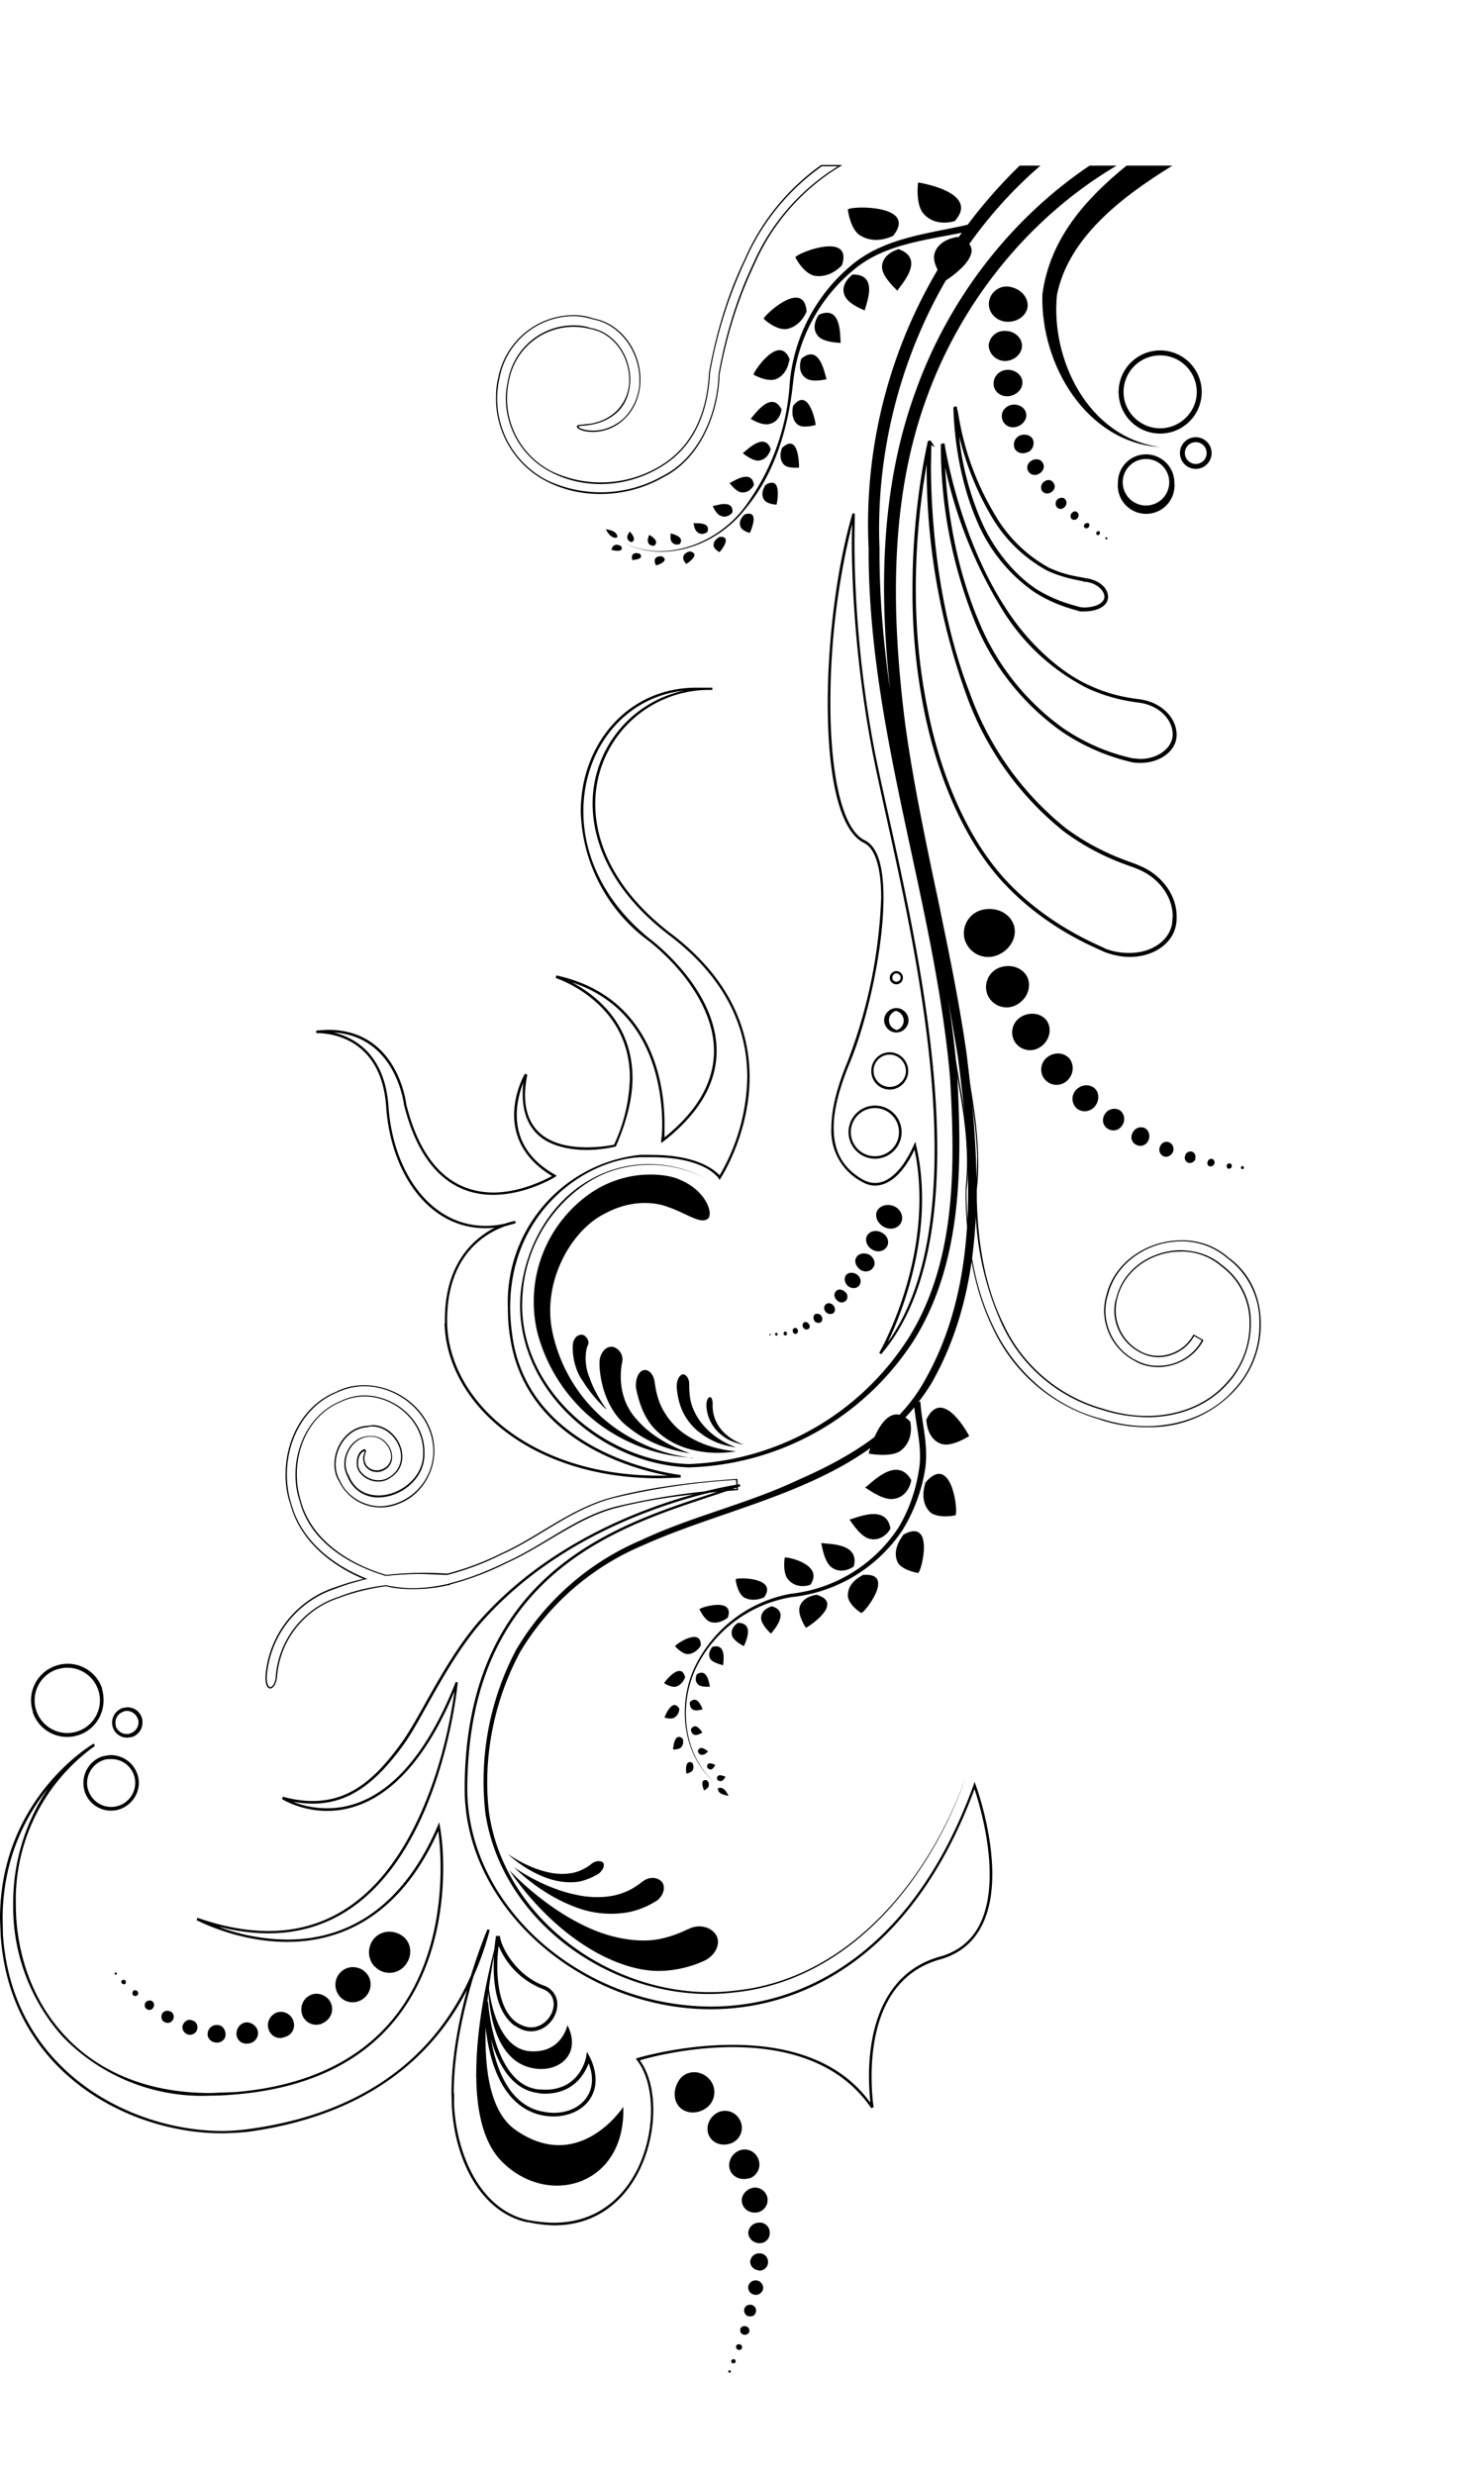 <svg xmlns="http://www.w3.org/2000/svg"
     viewBox="0 -50 450 750">
    <path d="M82 461.7c-1 0-1.5-1.4-1.5-3v-.7a30.8 30.8 0 0 1 21.2-27c2.8-1 5.7-1.9 8.5-2.5-10-4.2-19.3-11.7-22.2-22.8-1-2.8-1.4-5.8-1.4-8.9 0-10.3 5.2-20.9 15.3-25 2.7-1.4 5.6-2 8.5-2 10.7 0 21.2 8.4 21.3 19.8v.2c0 7-4.5 13.7-11 16a14 14 0 0 1-18-7.1c-1-1.6-1.3-3.3-1.3-5 0-5.6 4.1-11.3 10-11.6l1.6-.2c4.9 0 9 4.8 9 9.5 0 2.4-1 4.7-3.4 6.3a6.4 6.4 0 0 1-3.9 1.3c-3.4 0-6.5-2.6-6.5-5.2v-.2-.4c0-2.9 1.7-4 2.4-4l.3.2.1.3c0 .5-.5 1.2-.5 2.3 0 .3 0 .7.2 1.1.3 1.4 1.8 2.5 3.6 2.5.7 0 1.5-.2 2.3-.7a4 4 0 0 0 2-3.5c0-2.8-2.7-6-5.8-6h-1c-4 .3-7 4.2-7 8.2 0 1.2.3 2.5 1 3.6 1.7 4.3 5.2 6 9 6 6.4 0 13.5-5.3 13.5-12.5v-1c-.2-9.3-8.9-16.5-17.8-16.5-2.4 0-5 .6-7.2 1.7-8.6 3.5-13.3 12.7-13.3 21.9 0 2.7.4 5.4 1.2 8 3.2 11.8 14.3 19 25.9 22.5a100.7 100.7 0 0 1 18.5-.4 83 83 0 0 0 16.5-6.2c11.2-5 21-13.7 33.8-17 12.4-3.2 25-4.6 37.5-5.5h.2l.2 3.4h-.2c-12.4 1-24.9 2.3-36.8 5.4-11.7 3-21.6 11.5-33.2 16.7a87 87 0 0 1-17.2 6.5v.2h-.5a47 47 0 0 1-10.7 1.2c-2.7 0-5.5-.2-8.2-.9-4.8.7-9.6 1.8-14 3.5a27.3 27.3 0 0 0-19 24.1c-.2 1.8-1 3.3-2 3.4zm1.6-3.4a27.6 27.6 0 0 1 19.2-24.4c4.5-1.8 9.3-2.9 14.2-3.5 2.8.6 5.5.9 8.2.9 3.6 0 7.2-.5 10.7-1.3h.2v-.1c6.1-1.5 12-3.9 17.3-6.5 11.6-5.2 21.4-13.8 33.3-16.8a210 210 0 0 1 36.7-5.4l-.2-2.7A212 212 0 0 0 186 404c-12.7 3.3-22.4 12-33.7 17a82.6 82.6 0 0 1-16.7 6.3l-7.6-.3c-3.7 0-7.3.2-11 .6C105.4 424.1 94 417 90.9 405c-.9-2.6-1.3-5.4-1.3-8.1 0-9.3 4.8-18.6 13.5-22.2 2.4-1.2 5-1.8 7.4-1.8 9.1 0 18 7.3 18.2 16.8v1.1c0 7.5-7.3 13-14 13a9.8 9.8 0 0 1-9.3-6.3 8 8 0 0 1-1-3.8c0-4.2 3.1-8.3 7.4-8.5h1c3.4 0 6.1 3.3 6.1 6.3 0 1.5-.6 2.9-2 3.8-1 .6-1.8.8-2.6.8-2 0-3.6-1.3-4-2.8l-.2-1.2c0-1.2.6-2 .5-2.3-.4 0-2 .8-2 3.5V393.8c0 2.3 2.9 4.8 6.1 4.8a6 6 0 0 0 3.7-1.2 7 7 0 0 0 3.2-6c0-4.5-4-9-8.6-9.1-.5 0-1 0-1.5.2-5.7.3-9.7 5.8-9.7 11.2 0 1.7.3 3.3 1.2 4.8 2 4.9 7.3 8 12.5 8a16.8 16.8 0 0 0 15.9-16.7v-.2c-.2-11.1-10.5-19.5-21-19.5-2.8 0-5.7.7-8.4 2-9.8 4.1-15 14.5-15 24.7 0 3 .4 6 1.3 8.8 3 11.2 12.5 18.6 22.6 22.7l.6.3h-.6c-3 .8-6 1.6-9 2.8a30.4 30.4 0 0 0-21 26.7v.6c0 1.6.6 2.6 1 2.6h.1c.6 0 1.5-1.3 1.6-3zm139.6-60h.2-.2zM333.6 380.2a50.9 50.9 0 0 1-32.5-27.6c-6-12.3-8-26-8.3-39.3v-2.8c.3-3.5.5-6.8.4-10.2-.2-10.6-2.5-20.8-4.2-31.7-2.3-14-4.6-28-7.3-41.8h.2l.2-.1c2.6 13.9 5 27.9 7.3 41.8 1.7 11 4 21.2 4.2 31.8 0 3.4 0 6.7-.5 10.2v2.8c.3 13.3 2.3 27 8.3 39.1 6.2 13 18 23.8 32.3 27.5 4.6 1.5 9.7 2.4 14.8 2.3 9.6-.2 19.2-3.7 25.7-11.1a28.7 28.7 0 0 0 7.7-20.3 23.8 23.8 0 0 0-9.6-19.4 21 21 0 0 0-14.6-5.2c-9.7.2-19.4 6.4-21.8 16.5-.5 1.5-.7 3.2-.7 4.8.1 6 3.7 12 9.2 14.7 2.2 1.2 4.6 1.8 7 1.7 5.3 0 10.5-3 13-7.7l-2.3-1.3c-2.1 3.9-6.4 6.3-10.7 6.4-2 0-4-.5-5.8-1.5a14.3 14.3 0 0 1-7.7-12.3c0-1.4.1-2.8.6-4.1 2.1-8.9 10.6-14.3 19.2-14.5 4.6 0 9.2 1.3 13 4.6a21.3 21.3 0 0 1 8.6 17.3c.1 6.7-2.4 13.5-7 18.5-6.1 6.8-14.7 10-23.7 10.2-4.8 0-9.7-.7-14.3-2.2a47.8 47.8 0 0 1-30.5-26 89.8 89.8 0 0 1-8-38v-2.8c.4-3.3.5-6.6.5-10-.3-10.8-2.6-22-4.2-32.4-2.4-14-4.7-28-7.4-42a73 73 0 0 0-4-14.5c-.4-.7-.7-1-.8-1v1.1c0 2.5.9 8.3 2.2 15h-.4a123 123 0 0 1-2.3-15c0-.8 0-1.3.4-1.5h.1c.8 0 1.4 1.8 2.4 4.7 1 2.8 2 6.8 2.8 11.2 2.6 14 5 28 7.3 42 1.7 10.4 4 21.5 4.2 32.4.1 3.4 0 6.7-.4 10v2.8c.3 13 2.3 26.2 8 37.8a47.4 47.4 0 0 0 30.2 25.8c4.6 1.5 9.5 2.3 14.2 2.2 8.9-.2 17.4-3.4 23.3-10a26 26 0 0 0 7-18.3 21 21 0 0 0-8.5-17 18.3 18.3 0 0 0-12.7-4.5c-8.4.1-16.8 5.5-18.9 14.2a14 14 0 0 0 7 16c1.7 1 3.7 1.4 5.6 1.4 4.2-.1 8.4-2.5 10.4-6.3l.1-.2 3 1.7v.1c-2.6 5-8 8-13.5 8.1-2.5 0-5-.5-7.2-1.8a17.4 17.4 0 0 1-9.4-15c0-1.7.2-3.3.7-5 2.5-10.2 12.4-16.4 22.2-16.6 5.3-.2 10.6 1.5 14.8 5.2 6.6 4.7 9.7 12 9.8 19.6a29 29 0 0 1-7.8 20.6 34.8 34.8 0 0 1-26 11.2c-5.1.1-10.3-.7-15-2.3z"/>
    <path d="M339.2 68.8a12.6 12.6 0 0 1 25.2 0 12.6 12.6 0 0 1-25.2 0zm12.6 11c6.1 0 11.1-5 11.1-11a11.1 11.1 0 0 0-22.2 0c0 6 5 11 11.1 11zM339 96.2c0-4.7 3.8-8.5 8.5-8.5s8.6 3.8 8.6 8.5a8.6 8.6 0 1 1-17.1 0zm8.5 7a7 7 0 0 0 0-14.1 7 7 0 0 0 0 14.1zM357.8 87.3a4.8 4.8 0 1 1 9.6 0 4.8 4.8 0 0 1-9.6 0zm4.8 3.3a3.3 3.3 0 1 0 0-6.6 3.3 3.3 0 0 0 0 6.6zM10 468.8a11 11 0 0 1 7-14 11 11 0 0 1 14 7h-.1c.4 1.2.5 2.4.5 3.5 0 4.6-2.9 9-7.5 10.5a11 11 0 0 1-14-7zm7.3-12.9a9.9 9.9 0 0 0-6.8 9.4 9.9 9.9 0 0 0 9.9 9.9 9.9 9.9 0 0 0 9.9-9.9 9.9 9.9 0 0 0-9.9-9.9c-1 0-2 .2-3 .5zM25.7 493c-.3-1-.4-1.8-.4-2.7 0-3.5 2.2-6.8 5.7-8 1-.2 1.8-.4 2.7-.4a8.5 8.5 0 0 1 8.4 8.4c0 3.5-2.3 6.8-5.8 8l-.2-.6.2.6a8.4 8.4 0 0 1-10.6-5.3zm5.7-9.6c-3 1-5 3.9-5 7 0 .7.1 1.4.4 2.2 1 3 3.8 5 6.9 5a7.3 7.3 0 0 0 7.3-7.2 7.2 7.2 0 0 0-7.2-7.3h-.1c-.8 0-1.5 0-2.3.3zM38.5 476.6A4.5 4.5 0 0 1 34 472c0-2 1.3-3.7 3.2-4.4l1.4-.2c2 0 3.8 1.2 4.4 3.2.2.4.2 1 .2 1.4 0 2-1.2 3.7-3.1 4.4l-.2-.6.2.6-1.4.2zm-1-7.9A3.5 3.5 0 0 0 35 472l.1 1.1a3.5 3.5 0 0 0 3.3 2.4c.4 0 .8 0 1.1-.2A3.5 3.5 0 0 0 42 472c0-.4 0-.7-.2-1a3.5 3.5 0 0 0-3.3-2.5c-.3 0-.7 0-1 .2z"/>
    <path d="M160 623.5c-14.6-3.1-22.2-19.5-23-35.4l-.1-3.8c0-11 2.3-22.2 4.7-31.2-17 33-49.2 40.6-66.7 43-2.4.2-5 .4-7.7.4-28.1 0-64.2-18.5-67-60l-.2-5c0-36.7 28.3-53 28.4-53.1l.4.7a57.3 57.3 0 0 0-24 48c0 28.6 18.8 57.2 59 57.2l7.8-.3c55-4.8 62-46.7 62-68a87 87 0 0 0-.7-11.1c-12 26.8-30.5 33.6-45.8 33.6-15.3 0-27.4-6.6-27.5-6.6l.3-.7c8 2.8 15.1 4 21.5 4 25 0 39-18.7 47-37.6 6.2-14.5 8.6-29 9.4-35-12.4 29.7-27.7 36.2-38.6 36.2-8.1 0-13.7-3.6-13.7-3.6l.3-.7c3.2.9 6.2 1.3 9 1.3 11 0 18.9-6.3 27.2-18 5.6-7.8 13.2-25.2 23.7-37 30.9-34.6 78.6-41 78.6-41l.2.6c-26.4 9.9-82.6 19.4-82.8 91.7 0 18 8.9 34.6 22.5 46.6a78.8 78.8 0 0 0 51.3 19.4c30.2 0 62-18.4 79.7-67.1l.3-1 .4 1s5 13.5 5 27c0 11-3.4 22.3-15.8 25.8-18 5-20.8 23.8-20.8 35.5 0 5.4.6 9.3.6 9.3h-.4l.3-.2-.3.2h.4l-.7.3c-10-14.7-27.1-18.5-42-18.5-13.8 0-25.6 3.2-28.2 4 2.7 3.6 4.1 9 4.1 15 0 15.6-9.3 35-30.1 35a39 39 0 0 1-8-1zm-22.3-39.2v3.8c.9 15.7 8.4 31.7 22.4 34.7 2.8.5 5.4.8 7.9.8 20.3 0 29.4-18.8 29.4-34.1 0-6.2-1.5-11.7-4.3-15.2l-.3-.4.5-.2s13.2-4 28.8-4c14.7 0 31.6 3.5 41.8 17.5-.1-1.7-.4-4.5-.4-8 0-11.7 3-31 21.4-36.2 12-3.3 15.2-14 15.2-25 0-11.2-3.5-22.5-4.6-25.8-17.8 48.2-49.7 66.7-80 66.7-38.6 0-74.5-30.2-74.6-66.7v-.2c.2-69 51.3-81.3 79-90.7-4.9 1-13.2 3-23 6.7-15.8 5.9-35.3 16.1-50.6 33.3-10.4 11.7-18 29-23.6 37-8.4 11.7-16.6 18.3-27.9 18.3-1.9 0-4-.2-6-.6l.8.3c2.3.9 5.7 1.7 9.6 1.7 10.9 0 26.4-6.5 39-38.3l.6.2s-1.7 19-9.7 38c-8 19-22.3 38-47.7 38-4.6 0-9.6-.6-15-2l1.5.6a61.2 61.2 0 0 0 19.2 3.3c15.3 0 33.7-6.8 45.6-34.4l.5-1.2.2 1.3s1 5 1 12.4c0 21.5-7.3 64-62.7 68.8a93 93 0 0 1-8 .4 58.7 58.7 0 0 1-45-18.2A59 59 0 0 1 4 527.2a62 62 0 0 1 11.1-36l-.3.5c-7 8.6-14 21.7-14 39.8l.1 4.9c2.8 41 38.5 59.3 66.3 59.4 2.6 0 5.2-.2 7.6-.5 18.2-2.4 52-10.4 68-46.6 2.6-8.4 5-14 5-14l.7.2c-1.3 5-3 9.7-4.9 14-2.9 9.6-6 22.7-6 35.4zM28.7 479z"/>
    <path d="M189 588.5c.8 23.8-22.7 30.7-36.8 16.6-16.8-16.8-1.2-68.3-1.2-68.3s-11.3 46.8 5.2 58.6c19.4 13.7 32.8-6.9 32.8-6.9z"/>
    <path d="M163.7 590.9c-16.1-4.1-16.8-28.3-16.8-33.3v-1h1.1s.4 6.4 2.5 12.9c2.2 6.5 6 13 12.8 13.7l2 .1c10.7 0 12.4-9.8 12.4-9.8l.3-1.7.8 1.5c1.3 2.6 1.8 5 1.8 7 0 6.8-5.7 11-12.6 11.1a18 18 0 0 1-4.3-.5zm.3-1.1c1.3.3 2.7.5 4 .5 6.4 0 11.5-4 11.5-10 0-1.5-.3-3.2-1-5-1.1 2.9-4.3 9.1-13.1 9.2-.7 0-1.5 0-2.2-.2-8.2-1-12.3-9.1-14.3-16.3 1.5 8.7 5.3 19.5 15 21.8z"/>
    <path d="M172 563.6c4.7 9.1-2.9 15.1-11.2 13-13.6-3.3-12.8-26.3-12.8-26.3s1.2 20 12.3 21.3c10.1 1 11.8-8 11.8-8z"/>
    <path d="M156.2 564c-5.4-3.8-6.5-11.8-6.5-18.2 0-5 .7-9 .7-9.1h1.2c.2 3.1 4.7 11.8 13.2 15a6 6 0 0 1 4.2 5.7c0 4-3.3 8.1-7.9 8.2-1.6 0-3.2-.5-4.9-1.7zm-5.4-18.2c0 6.3 1.2 14 6 17.2 1.6 1 3 1.4 4.3 1.4 3.8 0 6.8-3.7 6.8-7 0-2-1-3.8-3.5-4.7a23.8 23.8 0 0 1-13.2-13c-.2 1.6-.4 3.7-.4 6.1zm-.4-9h.6-.6zM342.6 240c-2.4 0-5-.5-7.7-1.5-2.1-1.1-16.6-6.5-29.4-19.7-13-13.2-21.5-34-25.5-54.6a183.2 183.2 0 0 1-3.3-35.8c0-24.5 4.3-43 4.6-44.4v-.1-.1l.2-.2.4-.1c.2 0 .3 0 .4.2l1.2 1.8-1.1-.6v1l-.1 5c0 13 1.3 42.3 11.8 69.2a92.2 92.2 0 0 0 29.1 40.9c11 8.1 20.4 10.3 22.2 11.3 6.4 2.5 11.4 8.6 11.4 15.4 0 .8 0 1.7-.2 2.6-1 5.7-6.9 9.7-14 9.7zM280 96.9a220 220 0 0 0-2.3 31.5c0 11 .9 23.1 3.4 35.6 3.9 20.5 12.4 41 25.1 54 12.7 13 26.8 18.3 29 19.5 2.6 1 5 1.3 7.3 1.3 6.7 0 12-3.7 12.9-8.8l.2-2.3c0-6.3-4.6-12-10.8-14.4-1.5-.8-11.3-3.2-22.3-11.4a93.3 93.3 0 0 1-29.5-41.4 202.5 202.5 0 0 1-12-69.6v-.3l-1 6.3z"/>
    <path d="M343.2 181c-1.7-.5-11-2.3-21.4-9.4a75.6 75.6 0 0 1-26-32.7 142.3 142.3 0 0 1-10.5-53V85v-.2-.1l.2-.2h.1v-.1H286.4v.2h.1V85c.2 1 4.4 27.7 18.4 49.2 7 11 16.8 19.6 25.2 23.4 8.5 4 15.1 4.1 16.5 4.5 5.3 1 10 5 10.2 10.4v.2c0 4.7-4.8 8.5-11 8.5-.8 0-1.6 0-2.5-.2zm-46.3-42.5a74.6 74.6 0 0 0 25.5 32.2c10.3 7 19.4 8.7 21 9.1l2.3.2c5.8 0 9.9-3.6 9.9-7.4v-.1c-.1-4.8-4.4-8.5-9.3-9.4-1.1-.3-8.1-.6-16.7-4.6a64.3 64.3 0 0 1-25.7-23.8 137.6 137.6 0 0 1-17.3-43.1c.5 9.7 2.4 28.4 10.3 46.9zm-10.7-54zm.2.2v0zm0-.1z"/>
    <path d="M327.3 135.2h-.1c-1-.4-6.9-1.5-13.6-5.8a49.4 49.4 0 0 1-17-20.7c-7.4-16.6-7.4-33.9-7.5-35v-.1l.1-.2.2-.1.3-.2.4.2.1.1v.5l.2.6.4 2.2a84.7 84.7 0 0 0 10.9 29.3A42.7 42.7 0 0 0 318 122c5.5 2.6 9.8 2.8 11 3.2 3.8.4 7 2.7 7 5.7 0 2.8-3.3 4.4-7.3 4.4h-1.4zm1.4-1.1c1.9 0 3.5-.4 4.6-1 1-.6 1.6-1.4 1.6-2.2 0-2.1-2.7-4.4-6-4.6h-.2c-.5-.4-5.4-.7-11.2-3.4a43.8 43.8 0 0 1-16.8-16.3 88.4 88.4 0 0 1-9.8-24.3l.2 2.3a88 88 0 0 0 6.6 23.6c3.7 8.4 10 16 16.5 20.3 6.4 4 12 5 13.3 5.5l1.2.1zm-39-60.4zm0 0zm.5-.2zM154.4 516.7s10.8 11.9 25.2 18c7 3 14.5 4 20 3 5.3-1 8.7-3 9.4-3.2 2.7-1.3 6.2-.8 8 1.7 1.7 2.4.3 6.3-3.6 8.1-1 .4-6.4 3-13.8 3-7.3 0-15.6-3.3-22.6-7.9-14.2-9.2-22.6-22.8-22.6-22.7z"/>
    <path d="M155.8 515.8c-.1 0 8.9 6.5 19.3 8.5 5.2 1.1 10.4.7 13.9-.7 3.5-1.3 5.5-3.2 6-3.5 1.6-1.2 4-1.4 5.5 0 1.4 1.3 1 4.1-1.3 5.9-.6.3-3.7 2.5-8.6 3.5a30 30 0 0 1-16.5-1.7c-10.8-4.1-18.3-12-18.3-12z"/>
    <path d="M153.6 511.6s5.8 4.3 12.6 5.8c3.4.8 6.8.6 9.2-.3 2.4-.9 3.8-2.1 4-2.3 1.2-.9 2.6-1 3.4-.4.7.7.2 2.2-1.2 3.4-.4.2-2.3 1.5-5.4 2.3-3 .7-7 .3-10.5-1-7-2.5-12-7.5-12-7.5zM223.2 389.8c.1 0-8.4-.3-15.4-5.1-3.6-2.4-6.3-6-7.7-9.4-1.3-3.3-1.5-6.1-1.6-6.6-.3-2-1.6-3.7-3.2-3.5-1.6.2-2.8 2.8-2.4 5.7.2.7.9 5 3.2 8.9 2.3 4 6.3 6.9 10.4 8.5 8.4 3.3 16.8 1.5 16.7 1.5z"/>
    <path d="M223.2 388.6s-5.6-1.7-9.7-6.4c-2.1-2.3-3.6-5.3-4.1-7.8-.5-2.6-.4-4.5-.4-4.9 0-1.5-.7-2.8-1.7-3-1-.1-2.1 1.4-2.1 3.5 0 .5.1 3.1 1.2 6.3 1.1 3.1 3.4 6.2 6 8 5.1 4 10.8 4.3 10.8 4.3z"/>
    <path d="M225.6 387.8s-3.6-1-6.4-4a11.6 11.6 0 0 1-2.8-5.1c-.4-1.7-.3-3-.3-3.3 0-1-.3-2-.8-2-.6 0-1 1-1.1 2.2a11.8 11.8 0 0 0 4.5 9.2c3.2 2.7 7 3 7 3zM277.1 375c.5 6.6 2.5 13 1.7 19.5-.9 6.5-3 12.9-6.4 18.5a44.9 44.9 0 0 1-32.6 20 40.2 40.2 0 0 0-29.3 22.6c-5.2 11.5-3.4 26.5 6.4 34.8-9.6-8.4-11.2-23.3-6-34.6a39.5 39.5 0 0 1 29.2-21.8 46.2 46.2 0 0 0 33.5-20.2 50.2 50.2 0 0 0 7-19c.9-7.5-1.1-13.3-1.5-20"/>
    <path d="M276 380.8s1.5 5.7-3.1 9c-3.2 2-9.5.7-9.5.7s4.6-17.9 12.6-9.7zM276.3 398.5c.1 0-.7 5.6-6 5.8-3.4 0-8.1-3.7-8.1-3.6.2 1 9.3-10.6 14.1-2.2zM270 413.2c.2 0-2.4 4.5-6.8 3-3-1.2-5.6-5.9-5.7-5.8-.3.9 11.2-5.6 12.5 2.8zM258.9 424.7c.1 0-3.8 2.9-7.1 0-2.2-2.2-2.7-7.2-2.8-7.2-.3.7 12-.8 9.9 7.2zM245.7 430.3s-3.9 1.5-6.6-1.5c-1.9-2-1.2-6.8-1.1-6.8 1-.2 12 2.2 7.7 8.3zM231.7 434.1s-3.2 1.6-6.1 0c-2-1.3-2.6-5.4-2.5-5.5.2-.6 13-.7 8.6 5.5zM220.7 440.2s-2.3 2.1-5.1 1.4c-2-.5-3.5-3.9-3.5-3.9 0-.5 10.8-3.9 8.6 2.5zM212.5 448.7s-1.3 2.4-3.9 2.6c-1.8 0-3.9-2.4-3.9-2.4-.1-.4 8-6 7.8-.2zM207.8 458.1s-.6 2.3-2.7 3c-1.4.5-3.7-1-3.7-1 0-.3 5-6.7 6.3-2zM206 467.7s.1 1.9-1.5 2.8c-1 .7-3 0-3 0 0-.1 2.3-6.1 4.4-2.8zM207 476.9s.6 1.4-.4 2.6c-.8.8-2.5.7-2.5.7 0-.1.3-5.5 2.9-3.3zM209.9 484.2s.7 1.1.2 2.2c-.4.8-1.9 1.1-1.9 1.1-.2 0-.7-4.5 1.7-3.3zM214.3 489.5s.9.6.6 1.8c-.2.7-1.4 1.3-1.4 1.3s-1.6-3.6.8-3.1zM280.9 380.2s0 5.9 4.6 7.4c3.2 1 8.4-2.4 8.4-2.4s-8-15.4-13-5zM280.7 399.1c0 .1-2.1 5.3 1 8.8 2 2.5 8 1.4 8 1.3 1-.5-1-19.2-9-10zM274 415c0 .2-3.5 4-2 8 .9 2.8 6.3 3.7 6.4 3.7 1-.2 5.2-17-4.5-11.6zM261.6 427.3c0 .2-4.4 1.9-4.5 6-.2 2.8 4 5.6 4.1 5.5.8.2 10.8-12.5.4-11.5zM247.6 433.3s-4.5.5-5.2 4c-.4 2.4 1.9 6 2 6 .3 0 12-7.5 3.2-10zM234 436.8c.1 0-3.4.8-3.2 3.8.2 2 3 4.5 3 4.5-.4.2 6.5-6.5.3-8.3zM223.8 441.8s-2.6 1.5-1.8 4c.6 1.6 3.6 3.1 3.6 3.1-.3.2 3.9-7-1.8-7.1zM216 449.1s-1.8 2-.5 3.8c1 1.2 3.8 1.7 3.8 1.8-.2.1 1.5-7-3.3-5.6zM211.3 457.4s-1 2 .5 3.2c1 .8 3.5.5 3.5.6-.2.1-.4-6-4-3.8zM209.2 465.8s-.3 1.8 1.1 2.4c1 .4 2.8-.2 2.8-.2-.2 0-1.4-4.6-3.9-2.2zM209.5 474.1s0 1.5 1.3 1.7c1 .1 2.2-.8 2.2-.8-.1.1-2-3.5-3.5-.9zM211.6 480.8s.4 1.2 1.4 1c.8 0 1.7-1 1.7-1s-2.6-2.4-3.1 0zM214.4 485.5s.5 1 1.4.7c.5-.2 1.1-1.3 1.1-1.3s-2.5-1.5-2.5.6zM217.4 489.1s.5 1 1.5.6c.6-.2 1.1-1.3 1.1-1.3 0 .2-2.6-1.4-2.6.7zM217.7 492s.7-.6 1.8.2c.7.5 1.4 2 1.4 2s-3.5-.3-3.2-2.3z"/>
    <path d="M295.6 17.6c-13 3.2-27.4 4-37.9 13.2a52.5 52.5 0 0 0-18.2 34.9 70.1 70.1 0 0 1-13.8 38.1c-8.2 10.9-24.3 17.3-37.3 10.3 13 7.2 29.3 1 37.7-10 9-10.7 13-24.8 14.4-38.3A51.3 51.3 0 0 1 258.6 32c10.1-8.7 24.1-9.3 37.4-12.4M289.5 17s-5.8 2-9.5-2.3c-2.5-3-1.6-9.4-1.6-9.4s19 2.9 11.1 11.7zM270.8 21.5c-.2 0-5 2.7-9.7 0-3.3-1.7-4-8-4-8 .5-1.1 21.5-1.7 13.7 8zM255.3 30.4s-3.4 3.9-8.1 3.2c-3.4-.5-6-5.5-6-5.6 0-1.1 17.6-8.2 14.1 2.4z"/>
    <path d="M244.6 44.4s-1.7 4.5-6 5.3c-3.2.5-7-3-7-3.1-.3-.7 12.2-12.5 13-2.2zM239.4 59c-.1 0-.4 4.4-4.1 5.9-2.6 1-6.8-1.3-6.8-1.4-.3-.3 7.8-12.9 11-4.5zM237 73.9s-.2 3.8-3.7 4.6c-2.3.6-5.7-1.6-5.7-1.6.2.3 6-9.2 9.3-3zM233.7 86.1s-.7 3.3-3.8 3.5c-2 0-4.7-2.3-4.7-2.3.2.3 6.5-7 8.5-1.2zM228.6 97s-1.2 2.6-3.9 2.2c-1.7-.3-3.5-2.9-3.5-2.8 0 .3 6.7-4.8 7.4.5zM222.1 105.3s-1.5 2-3.6 1c-1.4-.5-2.4-3-2.4-3 0 .4 6.4-2.5 6 2zM214.5 111.2s-1.5 1.3-3 .1c-1-.7-1.2-2.8-1.2-2.8 0 .3 5.4-.7 4.2 2.7zM206 114.9c.1 0-1.5.6-2.4-.8-.5-.8-.2-2.5-.2-2.5-.1.2 4.5.8 2.7 3.3zM198.3 115.4s-1.5.1-1.8-1.1c-.3-.9.4-2.2.4-2.2s3.5 1.9 1.4 3.3zM191.4 114.3s-1.2-.4-1.2-1.5c0-.8.8-1.7.8-1.7s2.5 2.6.4 3.2zM290.5 21.8s-6 .5-7.2 5.3c-.7 3.3 3.2 8.1 3.2 8.1s15.2-9.4 4-13.4zM272.5 25.5s-5.5 1.4-5 6c.5 3 4.8 6.7 4.7 6.7-.9-.1 9.5-9.4.3-12.7zM258.5 33.2c.1 0-4.2 2.9-2.2 6.7 1.3 2.5 6 4.2 6 4.2-.7.2 5.2-11.1-3.8-10.9zM248.3 45.4s-2.9 3.8 0 6.7c2 1.8 6.7 1.8 6.7 1.8-.5.3 1-12-6.7-8.5zM243 58.7s-1.6 4 1.5 6c2 1.3 6.2.2 6.2.2-.4.2-1.6-11.3-7.7-6.2zM240.5 73s-1 3.7 1.3 5.6c1.6 1.4 5.5.2 5.5.2.2-.2-2-12-6.8-5.8zM237.2 85.6s-1.4 3 .4 5.1c1.1 1.4 4.7 1 4.7 1 0-.2.1-10.7-5-6.1zM232.2 96.9s-1.8 2.3-.6 4.4c.8 1.5 3.9 1.7 3.9 1.6 0-.1 2-9-3.3-6zM225.8 105.9s-2 1.6-1.3 3.6c.4 1.4 2.8 2 2.9 2 0-.1 3.4-7.2-1.6-5.6zM218.2 112.7s-2 1-1.8 2.6c0 1.1 1.8 2.1 1.8 2 .1 0 4.2-4.9 0-4.6zM209.2 117.1s-1.7.3-2 1.6c-.3 1 .9 2.2.9 2.2.1 0 4.7-3 1.1-3.8zM200.7 118.6s-1.5-.2-2 .7c-.5.7.2 2 .2 2 0 .2 4.5-1.3 1.8-2.7zM193.9 117.8s-1.3-.5-2 .2c-.5.5-.2 1.7-.2 1.7s4.1-.1 2.2-2zM188.4 115.6s-1-.8-2-.4c-.7.2-1 1.4-1 1.4 0 .1 4 1.1 3-1zM187.2 112.8s-.7.6-2-.4c-.8-.6-1.5-2-1.5-2s3.6.3 3.5 2.4z"/>

    <path d="M266.6 360s12.2-21 12.2-46.6c0-5-.4-10-1.5-15-1.3 2.9-5.5 10.8-11.9 10.9-1.4 0-2.8-.4-4.3-1.3a17.4 17.4 0 0 1-9-16.2c0-5.3 1.5-11.8 4.8-19.8a153.2 153.2 0 0 0 10.3-50c0-8.4-1.6-14.9-5.3-16.6-7.8-4-10.9-21.5-10.9-42.2 0-19.5 2.8-41.6 7.5-57.6h.7l-.1 8.3c0 11.8.8 35.2 5.8 62 4.7 25 19.3 77.4 19.3 122.5 0 24.6-4.3 47.1-17 62l-.6-.4zm11.2-62.9c1.3 5.5 1.8 11 1.8 16.3 0 19.4-7 36.3-10.4 43.4 10.5-14.6 14.2-35.6 14.2-58.4 0-45-14.5-97.2-19.2-122.4-5-26.9-5.9-50.3-5.9-62.1l.1-5.1a225.8 225.8 0 0 0-6.6 54.3c0 20.7 3.3 38.2 10.5 41.6 4.2 2.1 5.6 8.8 5.6 17.4 0 15.6-5 37.6-10.3 50.2-3.3 8-4.8 14.3-4.8 19.5 0 7.4 3 12.3 8.7 15.6 1.4.8 2.7 1.1 3.9 1.1 3.5 0 6.4-2.8 8.5-5.7 2-2.9 3.2-5.8 3.2-5.8l.5-1 .2 1.1z"/>

    <path d="M257.3 293.1a8 8 0 0 1 16.1 0 8 8 0 0 1-16.1 0zm8 7.3a7.3 7.3 0 0 0 0-14.6 7.3 7.3 0 0 0 0 14.6z"/>

    <path d="M264.2 274.6c0-3.2 2.5-5.7 5.6-5.7 3 0 5.6 2.5 5.6 5.7 0 3-2.5 5.6-5.6 5.6a5.6 5.6 0 0 1-5.6-5.6zm5.6 4.8c2.7 0 4.9-2.2 4.9-4.8 0-2.7-2.2-5-5-5a4.9 4.9 0 0 0-4.8 5c0 2.6 2.2 4.8 4.9 4.8z"/>

    <path d="M268.1 259.2c0-2 1.7-3.7 3.7-3.7s3.7 1.7 3.7 3.7-1.7 3.7-3.7 3.7-3.7-1.7-3.7-3.7zm3.7 3a3 3 0 0 0 0-5.8v-.1a3 3 0 0 0 0 5.8z"/>

    <path d="M269.8 246.3c0-1.1 1-2 2-2a2 2 0 0 1 0 4 2 2 0 0 1-2-2zm2 1.2c.7 0 1.3-.5 1.3-1.2s-.6-1.3-1.3-1.3c-.7 0-1.2.6-1.2 1.3 0 .7.5 1.2 1.2 1.2z"/>

    <path d="M134.9 351v-1c0-17.4 9-24.8 15.2-28-1 .2-2 .2-3 .2-17 0-28.6-16.5-30-36.8-1.5-21.5-18-22.3-20.8-22.3h-.4v-.8l3.6-.2c21.3 0 23.7 22.6 23.7 22.6 5.4 21.4 16.5 26.6 26.3 26.7 8.4 0 15.8-3.9 17.9-5-9-5.4-11.5-12.5-11.5-18.5 0-7 3.2-12.4 3.3-12.5l.7.3a33 33 0 0 0-.7 6c0 13.5 10.6 16 18.7 16a42 42 0 0 0 8.3-.8 50.4 50.4 0 0 0 4.8-20.3c0-23-22.4-30.2-22.5-30.2l.2-.8c29.8 6.5 32.9 34.2 32.8 45.3v3.8c11.2-9 15-18 15-26.2 0-9.3-5-17.7-10-23.8-5-6-10-9.7-10-9.7a50.3 50.3 0 0 1-20.4-39.1c0-20.1 14-37.5 35.1-37.5H216v.7a34.5 34.5 0 0 0-35.5 34.5c0 12.6 6.6 26.8 22.8 39.2 18.7 14.1 24 30.1 24 43.6 0 17.4-8.8 30.7-8.8 30.7l-.3.5-.3-.5s-.2-.4-.9-1c-.6-.6-1.6-1.4-3.1-2.2-3-1.6-8.1-3.2-16.3-3.2H194c-17.3 1-39.3 17.1-39.3 45.5 0 3.1.3 6.3.8 9.6 5.9 36.3 50.8 41.2 50.9 41.2v.8l-6.6.2c-39.4 0-64.4-23.1-65-47zm.7-1v1c.5 23.3 25 46.2 64.2 46.2h2.8c-10.9-2-42.8-10.7-47.8-41.2-.6-3.4-.8-6.7-.8-9.8a44.9 44.9 0 0 1 40-46.2 68 68 0 0 1 3.6 0c14 0 19.2 4.7 20.6 6.2a60.6 60.6 0 0 0 8.4-29.8c0-13.3-5.2-29-23.7-43-16.4-12.5-23.2-27-23.2-39.8a35 35 0 0 1 27.7-34.3c-18.4 2-30.5 18-30.5 36.6 0 13 6 27.2 20 38.5 0 0 20.4 14.9 20.4 34.1 0 8.7-4.2 18.1-16.1 27.4l-.7.5v-.9s.3-1.7.3-4.6c0-10.4-2.7-35.1-27.4-43.2 6.7 3.5 18.3 12 18.4 28.9 0 5.8-1.5 12.7-5 20.7l-.1.2h-.2s-3.8 1-8.6 1c-4 0-9-.7-12.8-3.1-3.8-2.4-6.6-6.7-6.6-13.7 0-1.1 0-2.3.2-3.6-.9 2.2-2 5.8-2 9.8 0 6 2.4 12.9 11.6 18.1l.5.3-.5.4s-8.7 5.4-18.8 5.4c-10.1 0-21.6-5.6-27-27.3 0 0-2.3-20.7-21.3-21.9 6.1 1.5 15.5 6.4 16.6 22.4 1.4 20.1 12.9 36.2 29.4 36.2 1.9 0 3.9-.2 6-.7 1.8-.6 3-.8 3-.8l.2.7-3.2.9c-5.7 2-17.6 8.5-17.6 28.4zm82.6-43.1l.3-.2-.3.2z"/>

    <path d="M210 391.8c.1-.3-8 .4-19-4.7a50.7 50.7 0 0 1-28-33.1 40 40 0 0 1 16.5-42.7c12.2-8 24.4-4.9 26.1-4 8.9 3.4 11 11.2 8.8 12.2-2.2 1.4-6.5-1.9-11.8-3.7-1-.4-9-3.5-19.2 2-10 4.9-18.9 20.2-16 35.3a47.9 47.9 0 0 0 24.2 32.8c10.3 5.7 18.5 5.7 18.4 6z"/>

    <path d="M209.2 390.4c.2 0-10-.9-18.3-7.6-9.3-6.7-9.4-20.1-9-21 .5-2.5 2.3-4 4.1-3.6a4 4 0 0 1 2.7 4.5c-.2.7-2.3 10.4 4.5 17.6 6.3 7.3 16.2 10.1 16 10.1z"/>

    <path d="M183.7 377s-4-3.6-7-8.5c-3.4-4.6-3.4-11.7-2.6-12.4.6-1.5 2.2-2 3.2-1.3 1 .8 1.4 2 1 2.8-.3.2-1.7 4.8.5 10 1.7 5 5 9.3 5 9.3z"/>

    <path d="M214.7 588.4c-2.6 2.3-6.2 2.3-8.3.5-2.2-2-2.4-5.4-.6-8.3 1.8-3 6-3.5 8.8-1a5.9 5.9 0 0 1 .1 8.8zM222.4 599.2c-2.6 1.4-5.6.7-7-1.3-1.5-2.1-1-5.2 1.2-7a5 5 0 0 1 7.4 1 5 5 0 0 1-1.6 7.3zM227.2 610.1c-2.5.8-5-.3-5.8-2.4-.8-2 .1-4.6 2.4-5.8a4.4 4.4 0 0 1 6.1 2.3c1.1 2.5-.3 5.2-2.7 6zM229.5 620.5c-2.2.3-4.1-1-4.5-3-.4-1.8.9-3.8 3-4.4 2-.6 4.2.7 4.7 2.9.4 2.2-1.1 4.2-3.2 4.5zM230.2 629.8c-1.7 0-3.2-1.4-3.3-3 0-1.6 1.2-3 3-3.2a3 3 0 0 1 3.5 3 3 3 0 0 1-3.2 3.2zM230 638c-1.5-.1-2.6-1.4-2.5-2.7a2.7 2.7 0 0 1 2.9-2.4c1.5 0 2.6 1.3 2.5 2.8a2.6 2.6 0 0 1-2.9 2.4zM228.7 645.4c-1.2-.2-2-1.4-1.8-2.5.2-1.1 1.3-2 2.6-1.8 1.2.2 2.1 1.4 1.9 2.6-.3 1.2-1.5 2-2.7 1.7zM227 652c-1-.3-1.5-1.3-1.3-2.2.2-1 1.2-1.5 2.2-1.3 1 .3 1.6 1.2 1.3 2.2-.2 1-1.2 1.5-2.2 1.2zM225.4 657.5c-.7-.2-1.1-1-.9-1.7.2-.7 1-1 1.7-.8.8.2 1.2 1 1 1.7-.3.7-1 1-1.8.8zM223.8 662.1a1 1 0 0 1-.6-1.1c.2-.5.7-.7 1.2-.5.5.1.7.7.6 1.1-.2.5-.7.7-1.2.5zM222.2 666.2a.6.6 0 0 1-.4-.9c.2-.3.6-.4.9-.3.3.2.5.5.3.8-.1.4-.5.5-.8.4zM221 669c-.1-.1-.2-.3-.1-.5 0-.2.3-.2.5-.1.2 0 .2.3.2.5-.1.1-.3.2-.5.1z"/>

    <path d="M302.1 239.6c-4 1.4-8.4-.8-9.6-5a7.3 7.3 0 0 1 6-9c4.2-.7 8 1.5 9 5 1 3.6-1.4 7.6-5.4 9zM308.1 254.6a6.3 6.3 0 0 1-8.6-3 6.3 6.3 0 0 1 3.7-8.4c3.5-1.2 7.1.2 8.4 3.1 1.2 3-.2 6.6-3.5 8.3zM315.6 267.2a5.5 5.5 0 0 1-7.9-1.5 5.5 5.5 0 0 1 2.2-7.7c2.8-1.5 6.2-.8 7.7 1.6 1.4 2.4.6 5.8-2 7.6zM323.6 277.5a4.7 4.7 0 0 1-6.8-.4 4.7 4.7 0 0 1 .9-6.8c2.2-1.6 5-1.3 6.6.5 1.5 2 1.3 4.8-.7 6.7zM332 285.3c-1.4 1.7-4 2-5.6.5a3.9 3.9 0 0 1 0-5.6c1.6-1.6 4-1.7 5.5-.4 1.5 1.3 1.5 3.8.1 5.5zM340.3 291c-1 1.7-3 2-4.5 1s-1.8-3-.6-4.6c1-1.4 3-1.8 4.4-.9 1.4 1 1.7 3 .7 4.6zM348.2 295.7c-.7 1.4-2.3 2-3.7 1.2-1.4-.6-1.8-2.4-1-3.7a2.8 2.8 0 0 1 3.7-1.3c1.2.7 1.7 2.4 1 3.8zM355.7 299c-.4 1.2-1.8 1.9-2.9 1.4a2.2 2.2 0 0 1-1-3c.4-1.1 1.7-1.7 2.7-1.2 1.1.4 1.6 1.7 1.2 2.9zM362.5 301.2c-.3.9-1.2 1.4-2.1 1.2a1.6 1.6 0 0 1-1-2.2c.2-.9 1.2-1.4 2-1.2.9.3 1.3 1.2 1 2.2zM368.3 302.5c-.2.7-.8 1-1.4 1a1 1 0 0 1-.7-1.4c.1-.6.7-1 1.3-.9.5.1.9.7.8 1.3zM373.5 303.5c0 .4-.5.7-1 .7-.3-.1-.6-.5-.5-1s.5-.7.9-.6c.4 0 .7.4.6.9zM377.2 304c0 .2-.3.3-.5.3-.3 0-.4-.3-.4-.5 0-.3.3-.4.5-.4.3 0 .4.3.4.5z"/>

    <path d="M268.2 321.9c-2-1-3-3.1-2.3-4.8.8-1.7 3-2.4 5.1-1.6 2 .8 3.1 3 2.3 4.9-.8 1.8-3.1 2.5-5.1 1.5zM264.5 328.7c-1.6-.9-2.3-2.8-1.6-4.2.8-1.4 2.7-1.9 4.4-1 1.7.8 2.5 2.7 1.7 4.2s-2.8 2-4.5 1zM260.9 334.8c-1.4-1-2-2.6-1.2-3.8.7-1.2 2.5-1.5 4-.7 1.3.8 2 2.6 1.1 3.8-.8 1.3-2.5 1.6-4 .7zM257.2 339.8c-1-.8-1.4-2.3-.7-3.3s2.2-1 3.3-.3c1.2.8 1.5 2.3.8 3.3s-2.2 1.2-3.4.3zM253.8 344c-.9-.7-1-1.9-.4-2.6.6-.8 1.8-.8 2.7 0 1 .6 1.1 1.9.5 2.7-.7.8-2 .8-2.8 0zM250.4 347.6c-.6-.7-.7-1.7 0-2.3.5-.5 1.5-.5 2.2.2.7.7.8 1.7.2 2.4-.7.5-1.8.4-2.4-.3zM247 350.3c-.5-.7-.4-1.6.1-2 .6-.3 1.4-.2 1.9.4.5.7.5 1.6-.1 2-.6.4-1.5.2-2-.4zM243.5 352.2c-.3-.6-.1-1.2.4-1.5.5-.2 1 0 1.4.6.4.5.3 1.3-.3 1.5-.5.3-1.2 0-1.5-.6zM240.4 353.6c-.1-.5 0-1 .5-1.1.3-.2.8 0 1 .5.2.5 0 1-.4 1.2-.5.2-1-.2-1.1-.6zM237.6 354.3c0-.4.2-.7.4-.8.3 0 .6.2.6.5.1.3 0 .7-.4.7-.3 0-.5-.1-.6-.4zM235 354.4c0-.3.2-.5.4-.5s.4.2.4.5c0 .2-.2.4-.4.4s-.3-.2-.3-.4zM233.3 354.4l.2-.2.2.2c0 .2-.2.3-.3.3 0 0-.2-.2-.1-.3z"/>

    <path d="M113.6 546a6.4 6.4 0 0 1 0-8.7c2.3-2.4 6-2.5 8.7-.4 2.7 2.2 2.8 6.3.3 9a6.1 6.1 0 0 1-9 0zM102.7 554.6a5.4 5.4 0 0 1 1-7.3 5.4 5.4 0 0 1 7.4.7c2 2.2 1.6 5.7-.8 7.6-2.5 2-6 1.4-7.6-1zM91.8 561c-1-2.3-.2-5 2-6.2 2-1.2 4.8-.5 6.2 1.6 1.4 2.2.7 5.1-1.7 6.5a4.5 4.5 0 0 1-6.5-1.9zM81.4 564.8c-.6-2.1.6-4.1 2.5-4.9a4 4 0 0 1 5 2.4c.8 2-.2 4.4-2.5 5-2.2 1-4.5-.4-5-2.5zM71.7 566.4c0-1.8 1.2-3.3 2.9-3.5 1.6-.1 3.2 1 3.6 2.7.3 1.8-1 3.6-3 3.7-1.9.3-3.5-1.1-3.5-3zM63 566a2.7 2.7 0 0 1 3-2.3c1.4 0 2.4 1.4 2.4 2.9s-1.4 2.6-3 2.4c-1.7-.2-2.7-1.6-2.4-3zM55.5 563.6c.5-1.2 1.7-1.8 2.8-1.3 1.2.3 1.8 1.5 1.5 2.7-.3 1.2-1.7 2-3 1.5-1.2-.5-1.8-1.8-1.3-3zM49.2 560.2c.6-.9 1.6-1 2.5-.6.9.4 1.2 1.5.8 2.4-.5 1-1.6 1.3-2.6.8s-1.2-1.7-.7-2.6zM44.2 556.8c.5-.6 1.4-.7 2-.3.6.5.7 1.4.2 2-.4.7-1.3.8-2 .3-.6-.5-.7-1.4-.2-2zM40.3 553.4a1 1 0 0 1 1.3 0c.4.3.4 1 0 1.3a1 1 0 0 1-1.2 0 1 1 0 0 1 0-1.3zM37 550.2c.4-.3.8-.3 1 0 .2.3.2.7 0 1-.3.2-.7.2-1-.1a.7.7 0 0 1 0-1zM34.9 547.8h.5v.6h-.6v-.6z"/>

    <path d="M305.2 47.5c-3.2-.2-5.7-2.9-5.3-6a5.4 5.4 0 0 1 6.7-4.5c3.1.7 5.3 3.3 5 6-.4 2.7-3.1 4.7-6.4 4.5zM305 59.4c-2.7.1-5-1.9-5.2-4.6.1-2.6 2.4-4.7 5.1-4.5 2.8 0 5 2.1 5 4.5 0 2.3-2.1 4.4-4.9 4.6zM306.3 70c-2.4.5-4.7-1-5-3.3a4.2 4.2 0 0 1 4-4.6c2.3-.2 4.5 1.4 4.7 3.4.3 2-1.3 4-3.7 4.5zM308.4 79.3c-2 .7-4-.4-4.5-2.3-.5-2 .7-3.8 2.8-4.3 2-.4 4 .7 4.4 2.4.5 1.7-.8 3.6-2.7 4.2zM311.6 87c-1.5.8-3.5.2-4-1.3a3 3 0 0 1 1.9-3.8c1.6-.5 3.3.1 3.8 1.5.4 1.4-.2 3-1.7 3.7zM315.2 93.5c-1.2.8-2.7.5-3.4-.7-.7-1.2-.1-2.7 1.2-3.3 1.2-.6 2.7-.3 3.2.8.7 1 .2 2.5-1 3.2zM319 99c-1 .8-2.3.7-3-.2-.6-1-.3-2.2.7-2.9 1-.7 2.2-.5 2.7.4.7.8.5 2-.4 2.7zM322.8 103.7c-.7.7-1.7.7-2.3 0-.6-.7-.5-1.8.2-2.4.8-.6 1.8-.6 2.3 0 .6.7.5 1.7-.2 2.4zM326.8 107c-.5.6-1.3.7-1.8.3-.5-.5-.5-1.3 0-1.8.5-.6 1.3-.7 1.7-.2.5.4.5 1.2 0 1.8zM330.2 109.7c-.3.4-.8.5-1.2.3-.4-.3-.4-.8-.1-1.1.3-.4.8-.5 1.2-.3.3.2.4.7 0 1.1zM333.4 111.9c-.1.3-.5.3-.8.2-.2-.2-.3-.6 0-.9.1-.2.5-.3.7-.2.3.2.3.6.1.9zM335.7 113.3c0 .2-.3.2-.4.1-.1-.1-.2-.3 0-.5 0-.1.2-.2.4 0 .1 0 .1.2 0 .4z"/>

    <path
            d="M166 96a28.2 28.2 0 0 1-15.6-25.5c0-2 .2-4.1.7-6.1a23.4 23.4 0 0 1 22.8-18.9c2 0 4 .3 6 1 8.7 1.6 14.3 10.1 14.3 18.5 0 4.5-1.6 9-5.1 12.2a13.8 13.8 0 0 1-9.2 3.7c-2.9 0-4.8-.8-5-1.6 0-.1 0-.2.2-.3.1-.3.6-.2 1.2-.3l2.8-.3c2.3-.4 5.1-1.3 7.7-3.7a13 13 0 0 0 4-9.7c0-6.8-4.5-14-11.8-15.3a19.9 19.9 0 0 0-24.6 15.4 24.8 24.8 0 0 0 13 27.8 34.8 34.8 0 0 0 32.3-1.4c10.3-5.9 14.7-16.4 15.3-28.6 2.1-11.7 5.5-23.3 10.7-34.1A68.7 68.7 0 0 1 249 0h6.4l-.6.4a65 65 0 0 0-26.1 29.9c-5 10.5-8.4 21.7-10.5 33.2-.3 11.2-5.5 25.2-16.8 31a38.5 38.5 0 0 1-19.4 5.2c-5.6 0-11.1-1.2-16.2-3.8zm-14.5-31.6A27.8 27.8 0 0 0 166 95.6a38.1 38.1 0 0 0 35.2-1.5c11.2-5.7 16.4-19.5 16.7-30.7 2-11.4 5.4-22.8 10.4-33.3A65.5 65.5 0 0 1 254.1.4h-4.9A68.3 68.3 0 0 0 226 29a134.4 134.4 0 0 0-10.7 34c-.6 12.2-5 22.9-15.4 28.8a35.2 35.2 0 0 1-17.8 4.9c-5.2 0-10.3-1.2-14.8-3.5a25.1 25.1 0 0 1-13.9-22.7c0-1.8.3-3.7.7-5.5a20.2 20.2 0 0 1 19.8-16.4c1.7 0 3.5.2 5.2.8 7.4 1.3 12 8.6 12 15.6 0 3.7-1.2 7.4-4 10-5 4.5-11.1 3.8-11.7 4.2 0 .1.3.6 1.1.8.8.3 2 .5 3.4.5 2.6 0 5.8-.8 9-3.5a16 16 0 0 0 5-12c0-8.2-5.6-16.6-14-18.2-2-.6-4-1-6-1a23 23 0 0 0-22.4 18.6zm23.9 14.8zM249.2.4V.2v.2z"/>

    <path d="M320.5 39.4C324 22 340.1 9.7 355.5.2h-13.9c-12.3 10-23.2 22-25.5 38.9-.7 21.4 13.4 45 35.7 46.4-22-3-33.2-26.7-31.3-46z"/>

    <path d="M338.6.2h-8.2c-24.4 16.4-43 41-52.8 68.5-10.6 29-11 60.3-7.7 90.4-2-14.2-3.3-28.5-3.2-42.9-1.8-43.5 16.2-88 48.8-116h-6.3a151.3 151.3 0 0 0-45.8 116c-.2 55 20 106.7 24.7 160.5 1.5 26.4 2 55-12.3 78.3a82.7 82.7 0 0 1-66.9 38.7c-26.5-.8-53-24-50.4-52a43.7 43.7 0 0 1 20-33.5c11.4-7.2 27-6.9 38.3.7a36 36 0 0 0-38.5-1c-11.9 7-19 20.3-20.4 33.8-2.7 28.3 23.9 52.1 51 53a84 84 0 0 0 68.4-38.8c14.6-23.7 14.4-52.8 13-79.4-.6-8-1.6-15.9-2.8-23.7l2.9 17c4.3 32.8 6.8 69-9.9 98.4-8.2 15-23.4 23.7-38.7 30.4-15.3 7.2-32 10.9-47.5 18.2a80.5 80.5 0 0 0-37.8 33.2 85.1 85.1 0 0 0-9.3 49.6c5.3 34.7 41.7 58.4 75.5 54.2 35.2-3.6 59.7-34.6 70.4-65.9-11 31.2-35.5 62-70.5 65.4-33.5 4-69.3-19.8-74.3-53.9-2-16.6 1.5-34 9.4-48.7a79 79 0 0 1 37.3-32.4c29.8-13.4 68.3-18 87.4-49 17.4-30.4 14.8-66.8 10.7-100-4.8-33.6-14-66.4-18.6-99.8-4.2-33.1-5-68 6.7-99.5 10.6-28.9 31-54.2 57.4-69.8z"/>
</svg>